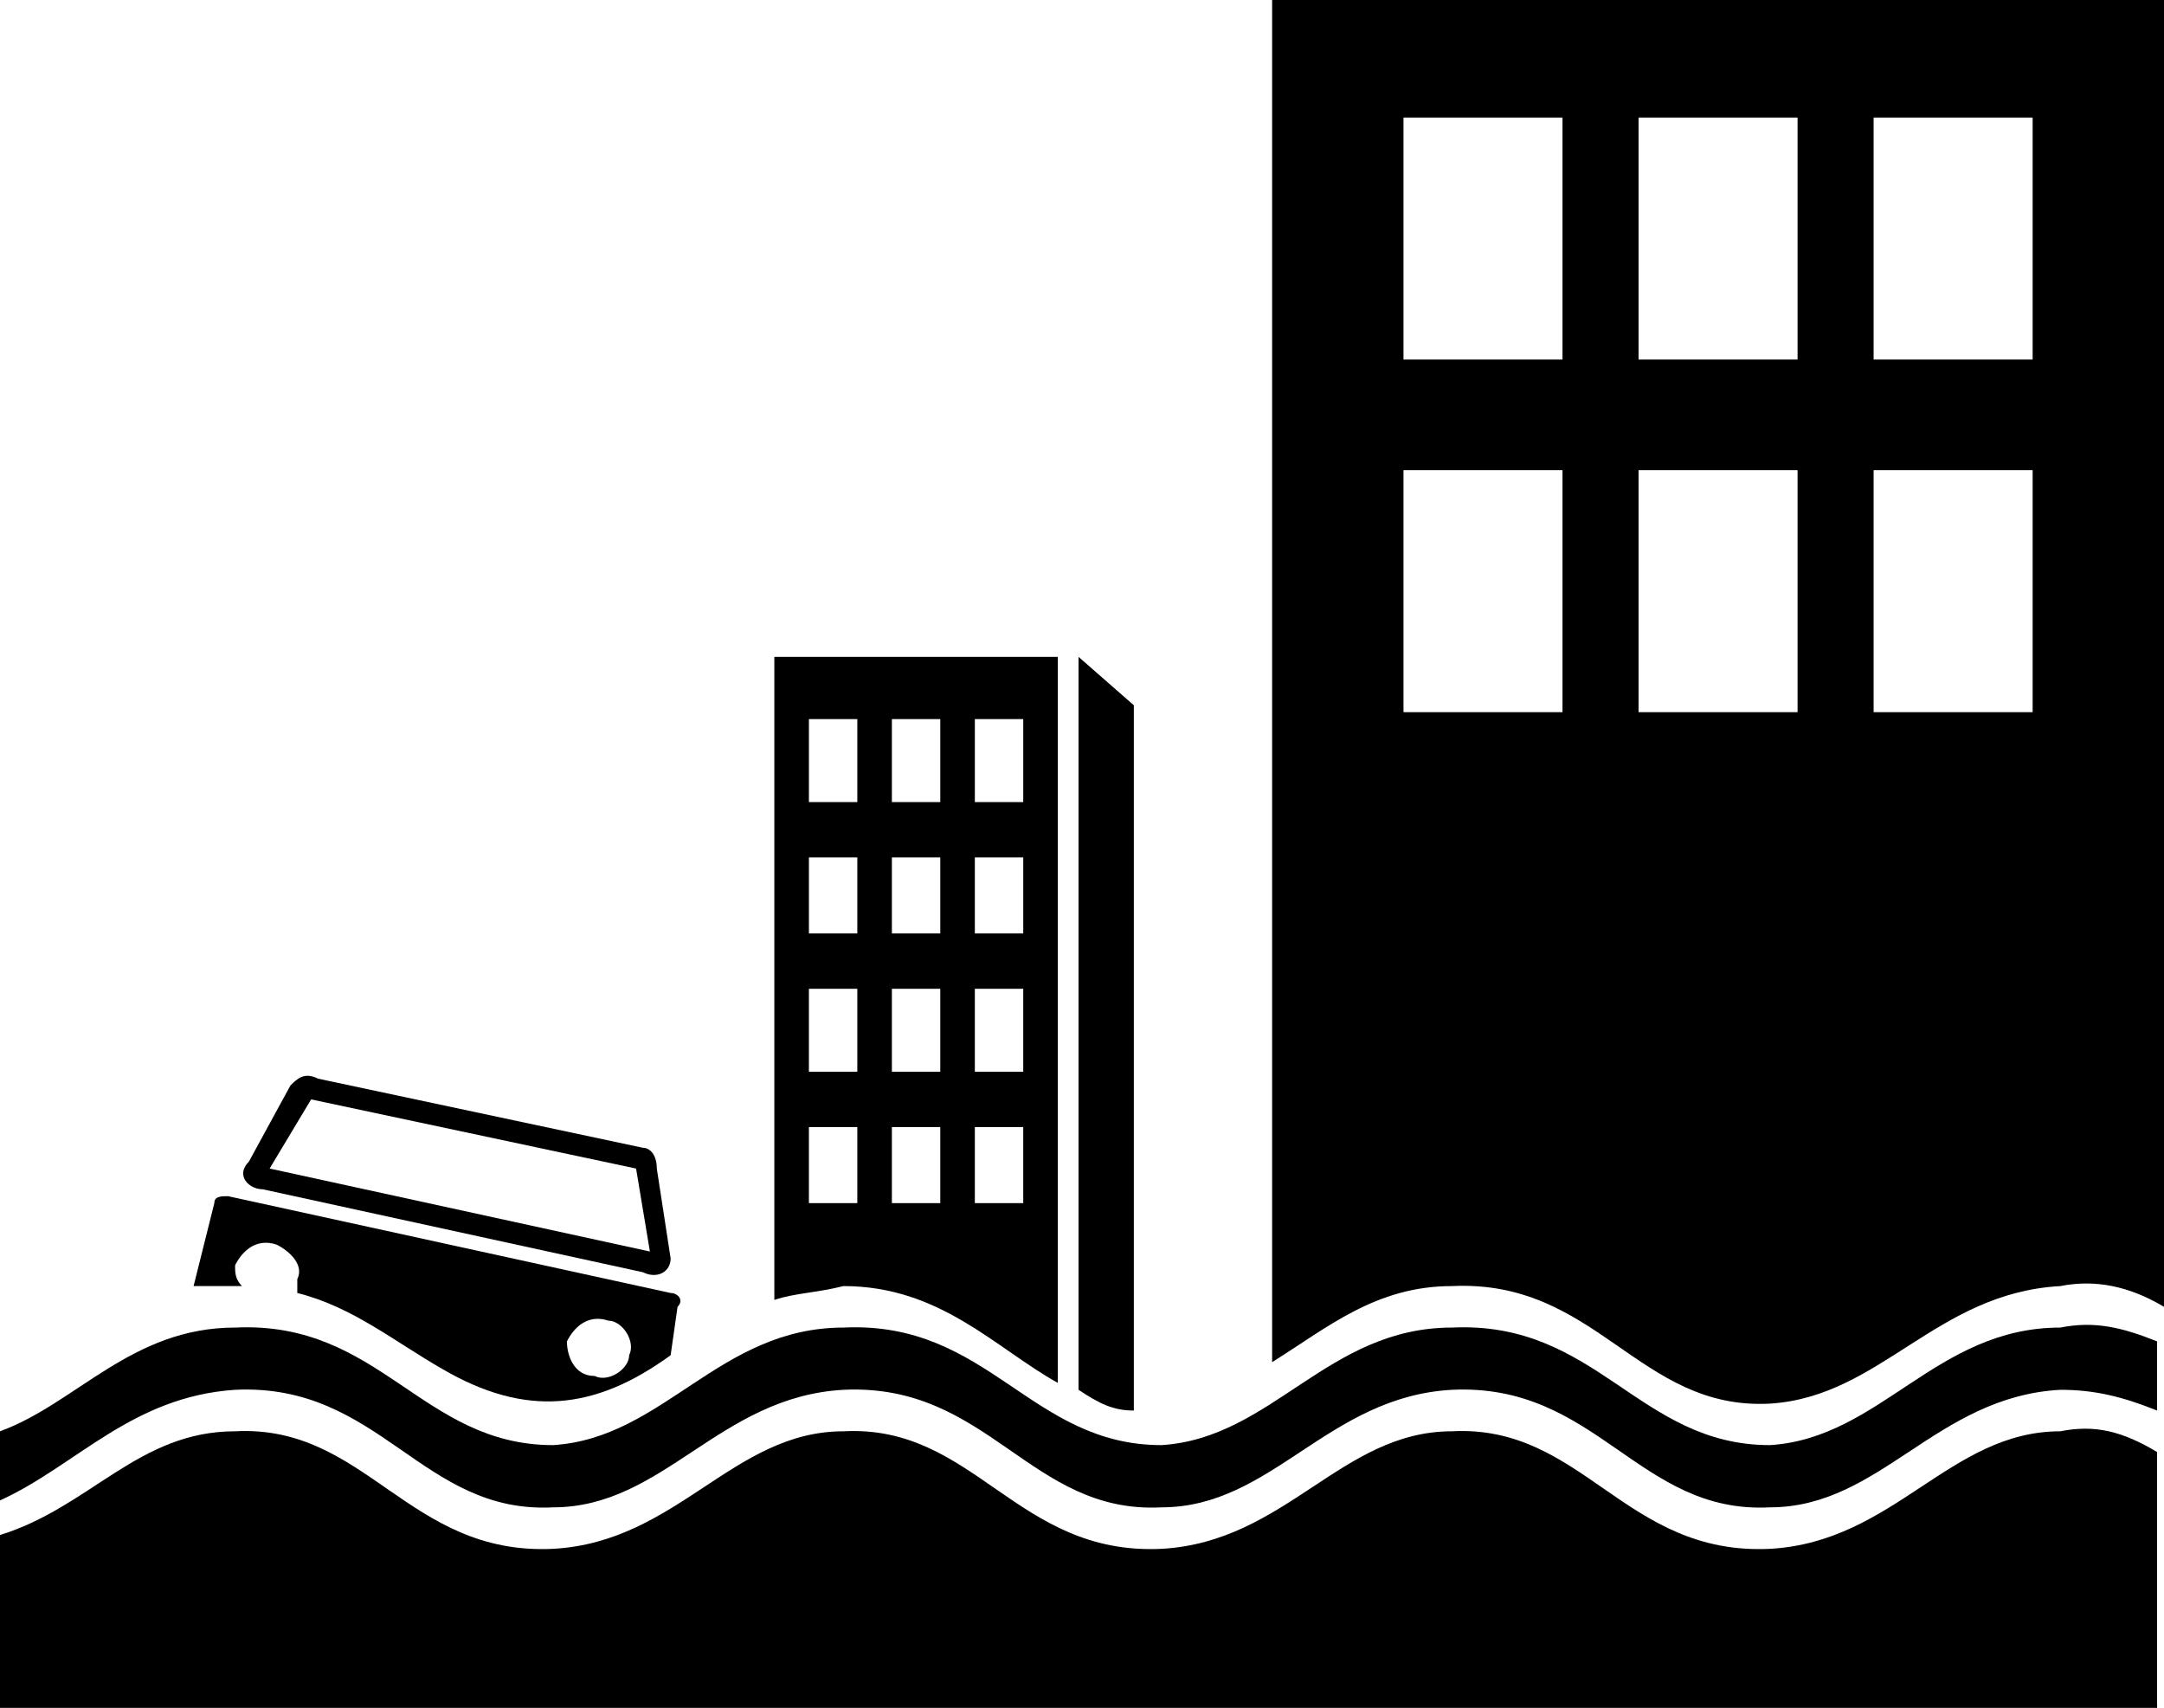 <?xml version="1.0" encoding="UTF-8" standalone="no"?>
<svg
   xmlns:dc="http://purl.org/dc/elements/1.1/"
   xmlns:cc="http://creativecommons.org/ns#"
   xmlns:rdf="http://www.w3.org/1999/02/22-rdf-syntax-ns#"
   xmlns:svg="http://www.w3.org/2000/svg"
   xmlns="http://www.w3.org/2000/svg"
   xmlns:sodipodi="http://sodipodi.sourceforge.net/DTD/sodipodi-0.dtd"
   xmlns:inkscape="http://www.inkscape.org/namespaces/inkscape"
   xml:space="preserve"
   version="1.1"
   style="clip-rule:evenodd;fill-rule:evenodd;image-rendering:optimizeQuality;shape-rendering:geometricPrecision;text-rendering:geometricPrecision"
   viewBox="0 0 313 247"
   x="0px"
   y="0px"
   id="svg26"
   sodipodi:docname="noun_floods_1066604.svg"
   width="313"
   height="247"
   inkscape:version="0.92.2 5c3e80d, 2017-08-06"><sodipodi:namedview
     pagecolor="#ffffff"
     bordercolor="#666666"
     borderopacity="1"
     objecttolerance="10"
     gridtolerance="10"
     guidetolerance="10"
     inkscape:pageopacity="0"
     inkscape:pageshadow="2"
     inkscape:window-width="1278"
     inkscape:window-height="709"
     id="namedview28"
     showgrid="false"
     fit-margin-top="0"
     fit-margin-left="0"
     fit-margin-right="0"
     fit-margin-bottom="0"
     inkscape:zoom="1.5287449"
     inkscape:cx="156.5"
     inkscape:cy="92.625"
     inkscape:window-x="0"
     inkscape:window-y="0"
     inkscape:window-maximized="0"
     inkscape:current-layer="svg26" /><defs
     id="defs4"><style
       type="text/css"
       id="style2">
   
    .fil1 {fill:black}
    .fil2 {fill:black;fill-rule:nonzero}
    .fil0 {fill:black;fill-rule:nonzero}
   
  </style></defs><g
     id="g20"><path
       class="fil0"
       d="m 46,156 47,10 c 1,0 2,1 2,3 l 2,13 c 0,2 -2,3 -4,2 L 38,172 c -2,0 -4,-2 -2,-4 l 6,-11 c 1,-1 2,-2 4,-1 z m 46,13 -47,-10 -6,10 55,12 z"
       id="path6"
       inkscape:connector-curvature="0"
       style="fill:#000000;fill-rule:nonzero" /><path
       class="fil1"
       d="m 33,173 64,14 c 1,0 2,1 1,2 l -1,7 c -11,8 -21,9 -33,2 -7,-4 -13,-9 -21,-11 0,-1 0,-1 0,-2 1,-2 -1,-4 -3,-5 -3,-1 -5,1 -6,3 0,1 0,2 1,3 h -1 c -2,0 -4,0 -6,0 l 3,-12 c 0,-1 1,-1 2,-1 z m 55,18 c 2,0 4,3 3,5 0,2 -3,4 -5,3 -3,0 -4,-3 -4,-5 1,-2 3,-4 6,-3 z"
       id="path8"
       inkscape:connector-curvature="0"
       style="fill:#000000" /><path
       class="fil1"
       d="m 184,0 h 129 v 189 c -5,-3 -10,-4 -15,-3 v 0 c -18,1 -26,16 -42,17 -19,1 -25,-18 -46,-17 -11,0 -18,6 -26,11 z m 19,68 h 23 v 35 h -23 z m 34,0 h 23 v 35 h -23 z m 34,0 h 23 v 35 H 271 Z M 203,17 h 23 v 35 h -23 z m 34,0 h 23 v 35 h -23 z m 34,0 h 23 v 35 h -23 z"
       id="path10"
       inkscape:connector-curvature="0"
       style="fill:#000000" /><path
       class="fil2"
       d="m 0,247 v -25 c 13,-4 20,-15 34,-15 19,-1 25,18 46,17 18,-1 26,-17 42,-17 19,-1 25,18 46,17 v 0 c 18,-1 26,-17 42,-17 19,-1 25,18 46,17 18,-1 26,-17 42,-17 5,-1 9,0 14,3 v 37 z"
       id="path12"
       inkscape:connector-curvature="0"
       style="fill:#000000;fill-rule:nonzero" /><path
       class="fil2"
       d="m 0,207 c 11,-4 19,-15 34,-15 21,-1 27,17 46,17 16,-1 24,-17 42,-17 v 0 c 21,-1 27,17 46,17 16,-1 24,-17 42,-17 21,-1 27,17 46,17 16,-1 24,-17 42,-17 v 0 c 5,-1 9,0 14,2 v 10 c -5,-2 -9,-3 -14,-3 v 0 c -18,1 -26,17 -42,17 -19,1 -25,-18 -46,-17 -18,1 -26,17 -42,17 -19,1 -25,-18 -46,-17 v 0 c -18,1 -26,17 -42,17 -19,1 -25,-18 -46,-17 -15,1 -23,11 -34,16 z"
       id="path14"
       inkscape:connector-curvature="0"
       style="fill:#000000;fill-rule:nonzero" /><path
       class="fil1"
       d="m 164,102 c 0,37 0,65 0,102 -3,0 -5,-1 -8,-3 V 95 Z"
       id="path16"
       inkscape:connector-curvature="0"
       style="fill:#000000" /><path
       class="fil1"
       d="m 153,95 v 105 c -9,-5 -17,-14 -31,-14 v 0 c -4,1 -7,1 -10,2 V 95 Z m -36,68 h 7 v 11 h -7 z m 12,0 h 7 v 11 h -7 z m 12,0 h 7 v 11 h -7 z m -24,-20 h 7 v 12 h -7 z m 12,0 h 7 v 12 h -7 z m 12,0 h 7 v 12 h -7 z m -24,-19 h 7 v 11 h -7 z m 12,0 h 7 v 11 h -7 z m 12,0 h 7 v 11 h -7 z m -24,-20 h 7 v 12 h -7 z m 12,0 h 7 v 12 h -7 z m 12,0 h 7 v 12 h -7 z"
       id="path18"
       inkscape:connector-curvature="0"
       style="fill:#000000" /></g></svg>